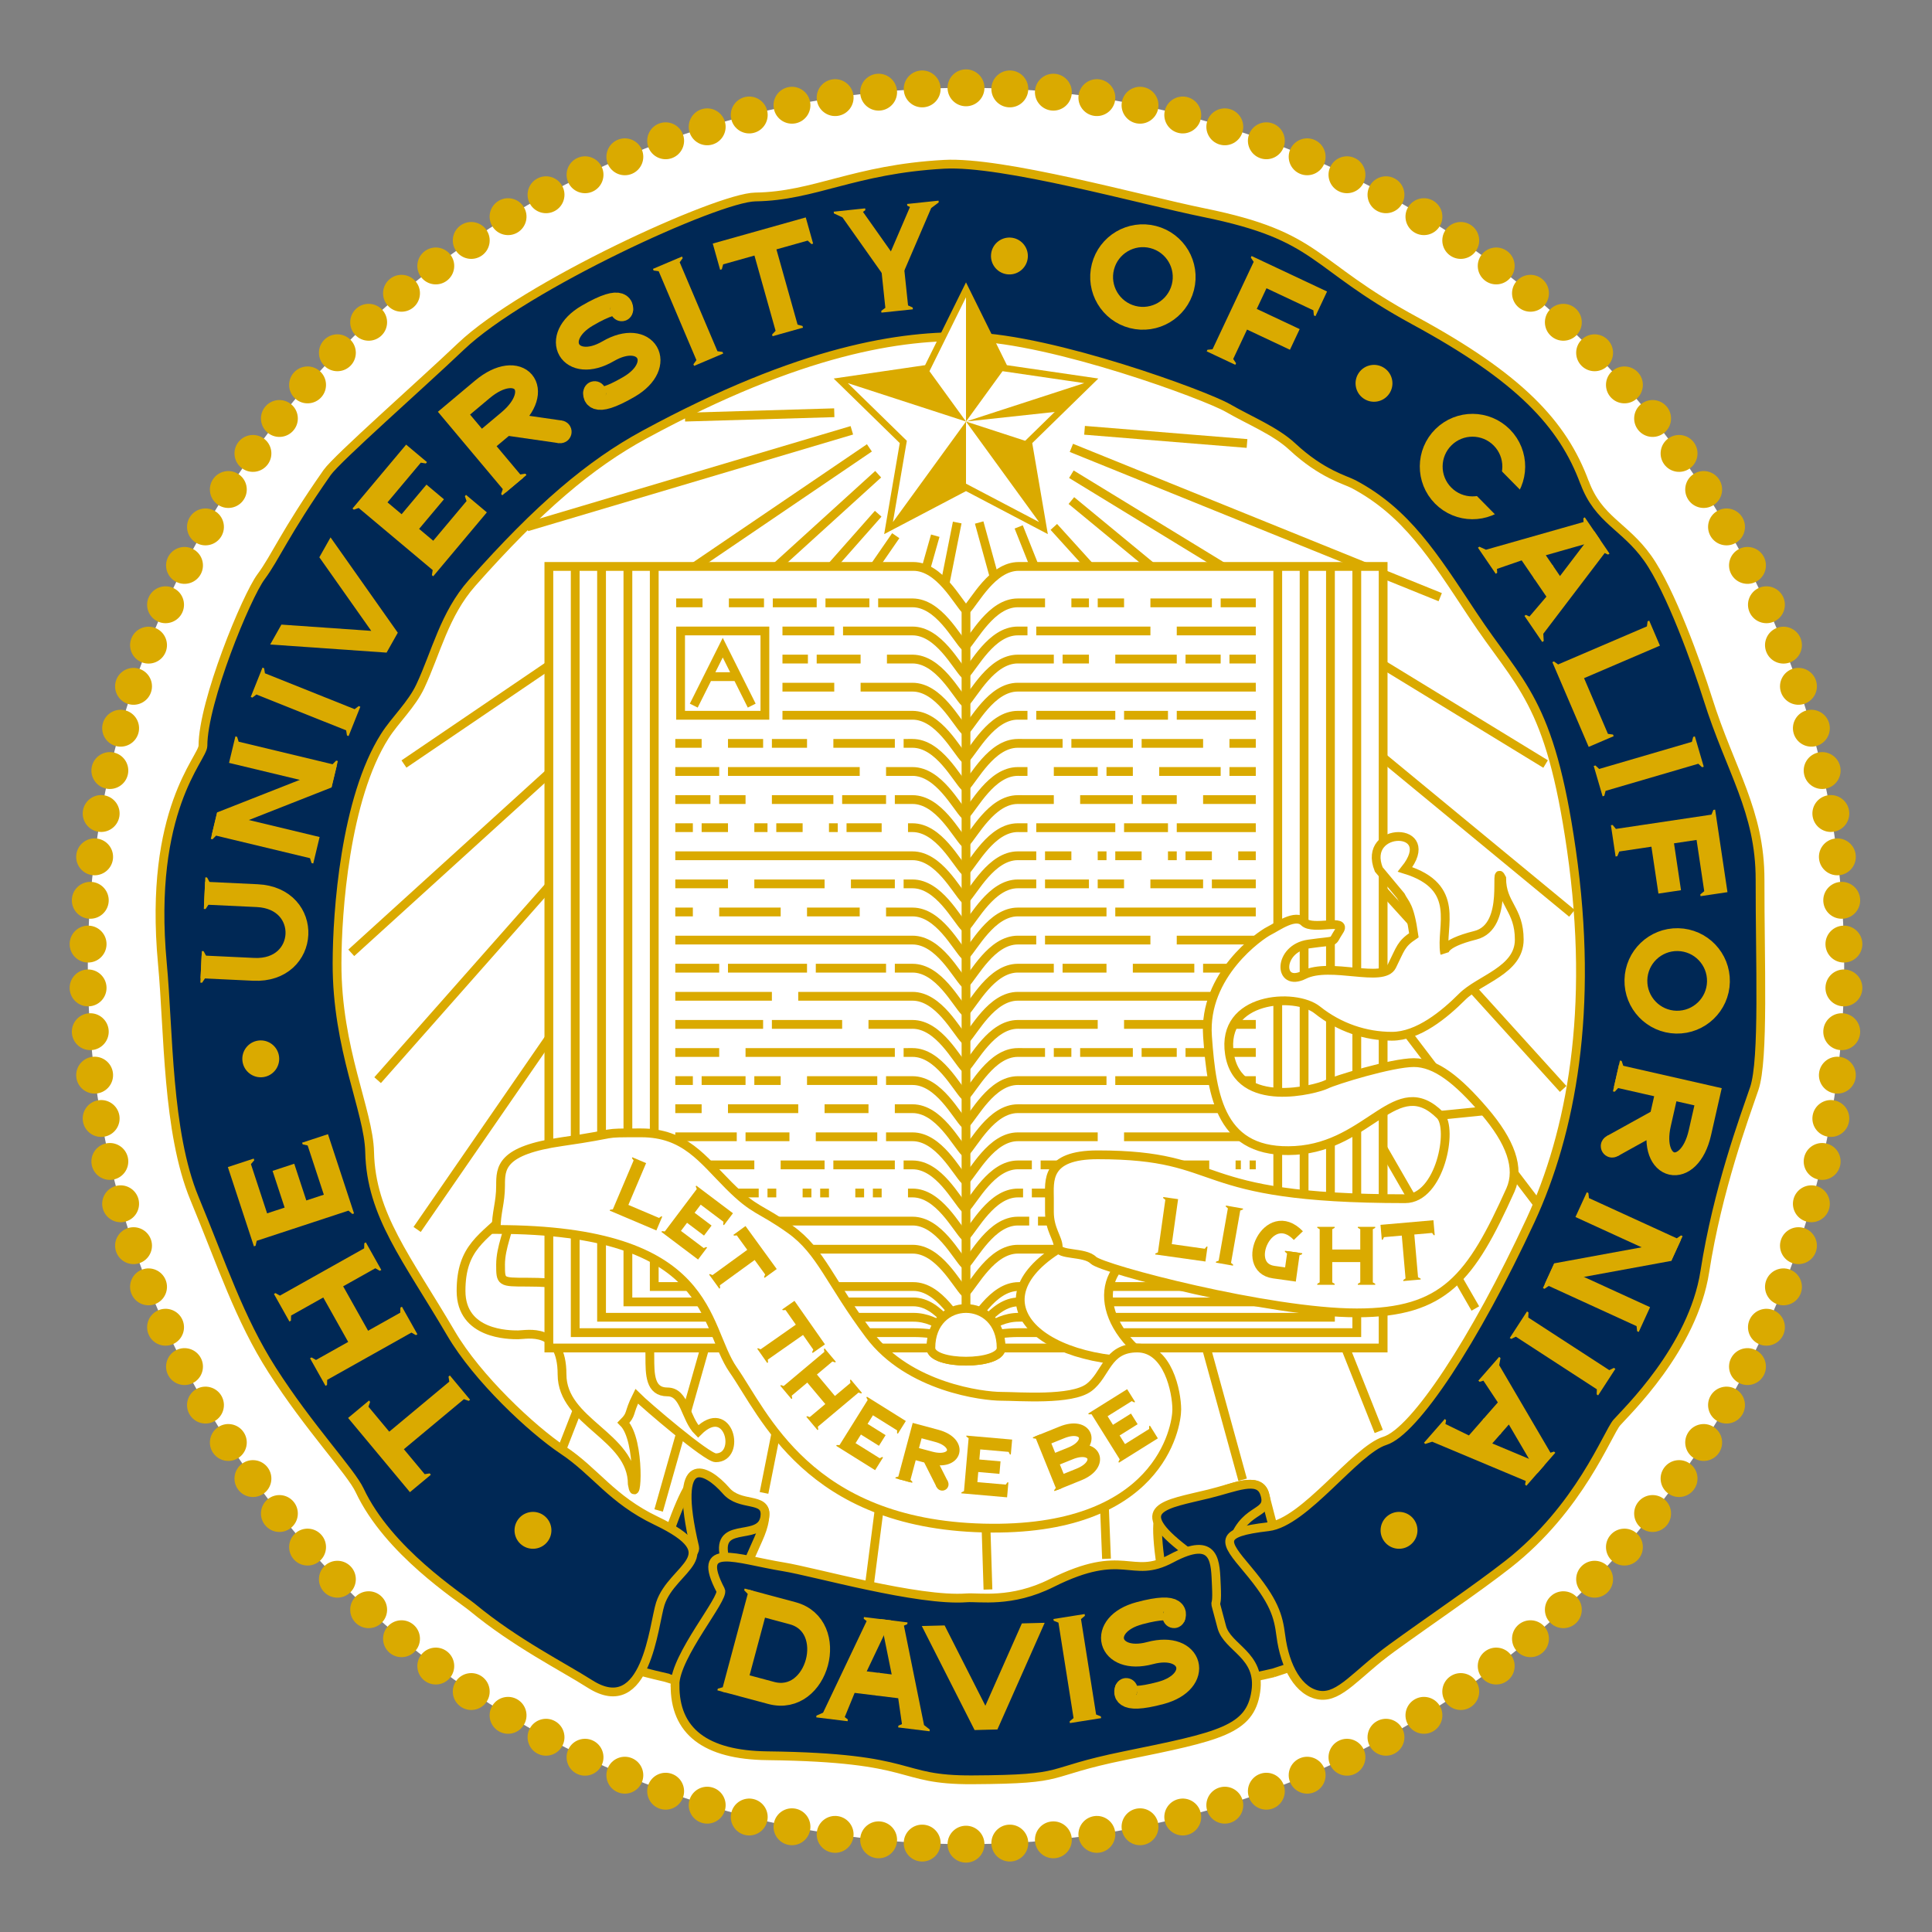 <?xml version="1.0" ?>
<svg xmlns="http://www.w3.org/2000/svg" baseProfile="tiny" viewBox="-110 -110 220 220">
	<rect x="-110" y="-110" width="220" height="220" fill="#808080" stroke="none"/>
	<circle r="100" fill="white"/>
	<circle r="2.1" cy="100" fill="#DAAA00" transform="rotate(0.00)"/>
	<circle r="2.1" cy="100" fill="#DAAA00" transform="rotate(2.86)"/>
	<circle r="2.1" cy="100" fill="#DAAA00" transform="rotate(5.71)"/>
	<circle r="2.1" cy="100" fill="#DAAA00" transform="rotate(8.57)"/>
	<circle r="2.1" cy="100" fill="#DAAA00" transform="rotate(11.43)"/>
	<circle r="2.1" cy="100" fill="#DAAA00" transform="rotate(14.29)"/>
	<circle r="2.1" cy="100" fill="#DAAA00" transform="rotate(17.14)"/>
	<circle r="2.1" cy="100" fill="#DAAA00" transform="rotate(20.00)"/>
	<circle r="2.1" cy="100" fill="#DAAA00" transform="rotate(22.86)"/>
	<circle r="2.1" cy="100" fill="#DAAA00" transform="rotate(25.71)"/>
	<circle r="2.1" cy="100" fill="#DAAA00" transform="rotate(28.57)"/>
	<circle r="2.1" cy="100" fill="#DAAA00" transform="rotate(31.43)"/>
	<circle r="2.1" cy="100" fill="#DAAA00" transform="rotate(34.29)"/>
	<circle r="2.1" cy="100" fill="#DAAA00" transform="rotate(37.14)"/>
	<circle r="2.1" cy="100" fill="#DAAA00" transform="rotate(40.00)"/>
	<circle r="2.1" cy="100" fill="#DAAA00" transform="rotate(42.86)"/>
	<circle r="2.1" cy="100" fill="#DAAA00" transform="rotate(45.71)"/>
	<circle r="2.1" cy="100" fill="#DAAA00" transform="rotate(48.57)"/>
	<circle r="2.1" cy="100" fill="#DAAA00" transform="rotate(51.43)"/>
	<circle r="2.1" cy="100" fill="#DAAA00" transform="rotate(54.29)"/>
	<circle r="2.1" cy="100" fill="#DAAA00" transform="rotate(57.14)"/>
	<circle r="2.1" cy="100" fill="#DAAA00" transform="rotate(60.00)"/>
	<circle r="2.1" cy="100" fill="#DAAA00" transform="rotate(62.86)"/>
	<circle r="2.1" cy="100" fill="#DAAA00" transform="rotate(65.71)"/>
	<circle r="2.1" cy="100" fill="#DAAA00" transform="rotate(68.57)"/>
	<circle r="2.1" cy="100" fill="#DAAA00" transform="rotate(71.43)"/>
	<circle r="2.1" cy="100" fill="#DAAA00" transform="rotate(74.29)"/>
	<circle r="2.1" cy="100" fill="#DAAA00" transform="rotate(77.14)"/>
	<circle r="2.1" cy="100" fill="#DAAA00" transform="rotate(80.00)"/>
	<circle r="2.1" cy="100" fill="#DAAA00" transform="rotate(82.86)"/>
	<circle r="2.1" cy="100" fill="#DAAA00" transform="rotate(85.71)"/>
	<circle r="2.1" cy="100" fill="#DAAA00" transform="rotate(88.57)"/>
	<circle r="2.1" cy="100" fill="#DAAA00" transform="rotate(91.43)"/>
	<circle r="2.1" cy="100" fill="#DAAA00" transform="rotate(94.29)"/>
	<circle r="2.1" cy="100" fill="#DAAA00" transform="rotate(97.14)"/>
	<circle r="2.1" cy="100" fill="#DAAA00" transform="rotate(100.00)"/>
	<circle r="2.1" cy="100" fill="#DAAA00" transform="rotate(102.86)"/>
	<circle r="2.1" cy="100" fill="#DAAA00" transform="rotate(105.71)"/>
	<circle r="2.1" cy="100" fill="#DAAA00" transform="rotate(108.57)"/>
	<circle r="2.1" cy="100" fill="#DAAA00" transform="rotate(111.43)"/>
	<circle r="2.1" cy="100" fill="#DAAA00" transform="rotate(114.29)"/>
	<circle r="2.1" cy="100" fill="#DAAA00" transform="rotate(117.14)"/>
	<circle r="2.1" cy="100" fill="#DAAA00" transform="rotate(120.00)"/>
	<circle r="2.1" cy="100" fill="#DAAA00" transform="rotate(122.86)"/>
	<circle r="2.1" cy="100" fill="#DAAA00" transform="rotate(125.71)"/>
	<circle r="2.1" cy="100" fill="#DAAA00" transform="rotate(128.57)"/>
	<circle r="2.1" cy="100" fill="#DAAA00" transform="rotate(131.43)"/>
	<circle r="2.1" cy="100" fill="#DAAA00" transform="rotate(134.29)"/>
	<circle r="2.1" cy="100" fill="#DAAA00" transform="rotate(137.14)"/>
	<circle r="2.1" cy="100" fill="#DAAA00" transform="rotate(140.00)"/>
	<circle r="2.1" cy="100" fill="#DAAA00" transform="rotate(142.86)"/>
	<circle r="2.1" cy="100" fill="#DAAA00" transform="rotate(145.71)"/>
	<circle r="2.1" cy="100" fill="#DAAA00" transform="rotate(148.57)"/>
	<circle r="2.1" cy="100" fill="#DAAA00" transform="rotate(151.43)"/>
	<circle r="2.1" cy="100" fill="#DAAA00" transform="rotate(154.29)"/>
	<circle r="2.1" cy="100" fill="#DAAA00" transform="rotate(157.14)"/>
	<circle r="2.1" cy="100" fill="#DAAA00" transform="rotate(160.00)"/>
	<circle r="2.1" cy="100" fill="#DAAA00" transform="rotate(162.86)"/>
	<circle r="2.1" cy="100" fill="#DAAA00" transform="rotate(165.71)"/>
	<circle r="2.1" cy="100" fill="#DAAA00" transform="rotate(168.57)"/>
	<circle r="2.1" cy="100" fill="#DAAA00" transform="rotate(171.43)"/>
	<circle r="2.1" cy="100" fill="#DAAA00" transform="rotate(174.29)"/>
	<circle r="2.1" cy="100" fill="#DAAA00" transform="rotate(177.14)"/>
	<circle r="2.1" cy="100" fill="#DAAA00" transform="rotate(180.00)"/>
	<circle r="2.1" cy="100" fill="#DAAA00" transform="rotate(182.86)"/>
	<circle r="2.1" cy="100" fill="#DAAA00" transform="rotate(185.71)"/>
	<circle r="2.1" cy="100" fill="#DAAA00" transform="rotate(188.57)"/>
	<circle r="2.1" cy="100" fill="#DAAA00" transform="rotate(191.43)"/>
	<circle r="2.1" cy="100" fill="#DAAA00" transform="rotate(194.29)"/>
	<circle r="2.1" cy="100" fill="#DAAA00" transform="rotate(197.14)"/>
	<circle r="2.1" cy="100" fill="#DAAA00" transform="rotate(200.00)"/>
	<circle r="2.1" cy="100" fill="#DAAA00" transform="rotate(202.86)"/>
	<circle r="2.1" cy="100" fill="#DAAA00" transform="rotate(205.71)"/>
	<circle r="2.1" cy="100" fill="#DAAA00" transform="rotate(208.57)"/>
	<circle r="2.1" cy="100" fill="#DAAA00" transform="rotate(211.43)"/>
	<circle r="2.1" cy="100" fill="#DAAA00" transform="rotate(214.29)"/>
	<circle r="2.1" cy="100" fill="#DAAA00" transform="rotate(217.14)"/>
	<circle r="2.1" cy="100" fill="#DAAA00" transform="rotate(220.00)"/>
	<circle r="2.1" cy="100" fill="#DAAA00" transform="rotate(222.86)"/>
	<circle r="2.1" cy="100" fill="#DAAA00" transform="rotate(225.71)"/>
	<circle r="2.1" cy="100" fill="#DAAA00" transform="rotate(228.57)"/>
	<circle r="2.1" cy="100" fill="#DAAA00" transform="rotate(231.43)"/>
	<circle r="2.1" cy="100" fill="#DAAA00" transform="rotate(234.29)"/>
	<circle r="2.1" cy="100" fill="#DAAA00" transform="rotate(237.14)"/>
	<circle r="2.1" cy="100" fill="#DAAA00" transform="rotate(240.00)"/>
	<circle r="2.1" cy="100" fill="#DAAA00" transform="rotate(242.86)"/>
	<circle r="2.1" cy="100" fill="#DAAA00" transform="rotate(245.71)"/>
	<circle r="2.1" cy="100" fill="#DAAA00" transform="rotate(248.57)"/>
	<circle r="2.1" cy="100" fill="#DAAA00" transform="rotate(251.43)"/>
	<circle r="2.1" cy="100" fill="#DAAA00" transform="rotate(254.29)"/>
	<circle r="2.1" cy="100" fill="#DAAA00" transform="rotate(257.14)"/>
	<circle r="2.1" cy="100" fill="#DAAA00" transform="rotate(260.00)"/>
	<circle r="2.1" cy="100" fill="#DAAA00" transform="rotate(262.86)"/>
	<circle r="2.1" cy="100" fill="#DAAA00" transform="rotate(265.71)"/>
	<circle r="2.1" cy="100" fill="#DAAA00" transform="rotate(268.57)"/>
	<circle r="2.1" cy="100" fill="#DAAA00" transform="rotate(271.43)"/>
	<circle r="2.1" cy="100" fill="#DAAA00" transform="rotate(274.29)"/>
	<circle r="2.1" cy="100" fill="#DAAA00" transform="rotate(277.14)"/>
	<circle r="2.1" cy="100" fill="#DAAA00" transform="rotate(280.00)"/>
	<circle r="2.1" cy="100" fill="#DAAA00" transform="rotate(282.86)"/>
	<circle r="2.1" cy="100" fill="#DAAA00" transform="rotate(285.71)"/>
	<circle r="2.1" cy="100" fill="#DAAA00" transform="rotate(288.57)"/>
	<circle r="2.1" cy="100" fill="#DAAA00" transform="rotate(291.43)"/>
	<circle r="2.1" cy="100" fill="#DAAA00" transform="rotate(294.29)"/>
	<circle r="2.1" cy="100" fill="#DAAA00" transform="rotate(297.14)"/>
	<circle r="2.1" cy="100" fill="#DAAA00" transform="rotate(300.00)"/>
	<circle r="2.1" cy="100" fill="#DAAA00" transform="rotate(302.86)"/>
	<circle r="2.1" cy="100" fill="#DAAA00" transform="rotate(305.71)"/>
	<circle r="2.1" cy="100" fill="#DAAA00" transform="rotate(308.57)"/>
	<circle r="2.1" cy="100" fill="#DAAA00" transform="rotate(311.43)"/>
	<circle r="2.1" cy="100" fill="#DAAA00" transform="rotate(314.29)"/>
	<circle r="2.1" cy="100" fill="#DAAA00" transform="rotate(317.14)"/>
	<circle r="2.1" cy="100" fill="#DAAA00" transform="rotate(320.00)"/>
	<circle r="2.1" cy="100" fill="#DAAA00" transform="rotate(322.86)"/>
	<circle r="2.1" cy="100" fill="#DAAA00" transform="rotate(325.71)"/>
	<circle r="2.1" cy="100" fill="#DAAA00" transform="rotate(328.57)"/>
	<circle r="2.1" cy="100" fill="#DAAA00" transform="rotate(331.43)"/>
	<circle r="2.1" cy="100" fill="#DAAA00" transform="rotate(334.29)"/>
	<circle r="2.1" cy="100" fill="#DAAA00" transform="rotate(337.14)"/>
	<circle r="2.1" cy="100" fill="#DAAA00" transform="rotate(340.00)"/>
	<circle r="2.1" cy="100" fill="#DAAA00" transform="rotate(342.86)"/>
	<circle r="2.1" cy="100" fill="#DAAA00" transform="rotate(345.71)"/>
	<circle r="2.1" cy="100" fill="#DAAA00" transform="rotate(348.57)"/>
	<circle r="2.1" cy="100" fill="#DAAA00" transform="rotate(351.43)"/>
	<circle r="2.1" cy="100" fill="#DAAA00" transform="rotate(354.29)"/>
	<circle r="2.1" cy="100" fill="#DAAA00" transform="rotate(357.14)"/>
	<path d="M-15 -63 L-32 -62.5" stroke="#DAAA00" stroke-width="1"/>
	<path d="M-13 -61 L-50 -50" stroke="#DAAA00" stroke-width="1"/>
	<path d="M-11 -59 L-64 -23" stroke="#DAAA00" stroke-width="1"/>
	<path d="M-10 -56 L-70 -1.5" stroke="#DAAA00" stroke-width="1"/>
	<path d="M-10 -51.5 L-67 13" stroke="#DAAA00" stroke-width="1"/>
	<path d="M-8 -49 L-62.5 30" stroke="#DAAA00" stroke-width="1"/>
	<path d="M-7 -45 L-46 55" stroke="#DAAA00" stroke-width="1"/>
	<path d="M-3.5 -49 L-35 62" stroke="#DAAA00" stroke-width="1"/>
	<path d="M-1 -50.5 L-23 60" stroke="#DAAA00" stroke-width="1"/>
	<path d="M-9 55 L-11 70.5" stroke="#DAAA00" stroke-width="1"/>
	<path d="M13.5 -61 L32 -59.5" stroke="#DAAA00" stroke-width="1"/>
	<path d="M12 -59 L54 -42" stroke="#DAAA00" stroke-width="1"/>
	<path d="M12 -56 L66 -23" stroke="#DAAA00" stroke-width="1"/>
	<path d="M12 -53 L69 -6" stroke="#DAAA00" stroke-width="1"/>
	<path d="M10 -50 L68 14" stroke="#DAAA00" stroke-width="1"/>
	<path d="M14 -40 L65 27" stroke="#DAAA00" stroke-width="1"/>
	<path d="M24 -20 L58 39" stroke="#DAAA00" stroke-width="1"/>
	<path d="M6 -50 L47 53" stroke="#DAAA00" stroke-width="1"/>
	<path d="M1.5 -50.5 L31.5 58.5" stroke="#DAAA00" stroke-width="1"/>
	<path d="M15.5 55 L16 67.5" stroke="#DAAA00" stroke-width="1"/>
	<path d="M2 55 L2.5 71" stroke="#DAAA00" stroke-width="1"/>
	<path d="  M -52 28  c -3 3 -5.5 4 -5.5 9  s 5.5 5 6.5 5  s 5 -1 5 4.5  s 8 7 8 12.5  c 0.5 3 1 -5 -1 -7  c 1 -1 0.5 -1 1.5 -3  c 1 1 8 7 9 7  c 3 0 1.5 -6.5 -2 -3  C -32 51.5 -32 48.5 -34 48.5  c -2 0 -2 -2 -2 -4  s 0 -8.5 -14 -8.5  c -3 0 -3 0 -3 -2  s 1 -4 1 -5  z  " stroke="#DAAA00" stroke-width="1" fill="white"/>
	<path d="  M -47.5 -45.5  h 41.5  c 3 0 5 4 6 5  c 1 -1 3 -5 6 -5  h 41.5  v 89  h -43.5  c 0 2 -8 2 -8 0  h -43.5  z  " stroke="#DAAA00" stroke-width="1" fill="white"/>
	<path d="  M -35.5 -45.5  v 82  h 29.5  c 3 0 5 4 6 5  c 1 -1 3 -5 6 -5  h 29.5  v -82  " stroke="#DAAA00" stroke-width="1" fill="none"/>
	<path d="  M -38.5 -45.5  v 83.75  h 32.5  c 3 0 5 4 6 5  c 1 -1 3 -5 6 -5  h 32.5  v -83.75  " stroke="#DAAA00" stroke-width="1" fill="none"/>
	<path d="  M -41.5 -45.5  v 85.5  h 35.5  c 3 0 5 2.5 6 3.5  c 1 -1 3 -3.5 6 -3.5  h 35.5  v -85.5  " stroke="#DAAA00" stroke-width="1" fill="none"/>
	<path d="  M -44.5 -45.5  v 87.25  h 38.5  c 3 0 5 0.75 6 1.75  c 1 -1 3 -1.75 6 -1.75  h 38.5  v -87.25  " stroke="#DAAA00" stroke-width="1" fill="none"/>
	<path d="  M 0 -40.5  v 82  " stroke="#DAAA00" stroke-width="1"/>
	<path d="  M -4 43.5  c 0 -6 8 -6 8 0  c 0 2 -8 2 -8 0  z  " stroke="#DAAA00" stroke-width="1" fill="white"/>
	<path d="  M6 -41.35 h3 m3 0 h2 m1 0 h3 m3 0 h7 m1 0 h4 m-27 3.2 h1 m1  0 h13 m3 0 h9 m-27 3.2 h4 m1 0 h3 m3 0 h7 m1 0 h4 m1 0 h3  m-27 3.2 h27 m-27 3.2 h1 m1 0 h9 m1 0 h5 m1 0 h9 m-27 3.2  h5 m1 0 h7 m1 0 h7 m3 0 h3 m-27 3.2 h1 m3 0 h5 m1 0 h3 m3 0  h7 m1 0 h3 m-27 3.2 h4 m3 0 h6 m1 0 h4 m3 0 h6 m-27 3.2 h1  m1 0 h9 m1 0 h5 m1 0 h9 m-27 3.2 h2 m1 0 h3 m3 0 h1 m1 0 h3  m3 0 h1 m1 0 h3 m3 0 h2 m-27 3.2 h2 m1 0 h5 m1 0 h3 m3 0 h6  m1 0 h5 m-27 3.2 h10 m1 0 h16 m-27 3.2 h2 m1 0 h12 m3 0 h9  m-27 3.2 h4 m1 0 h5 m3 0 h7 m1 0 h6 m-27 3.2 h27 m-27 3.2  h9 m3 0 h15 m-27 3.2 h3 m1 0 h2 m1 0 h6 m1 0 h4 m1 0 h8  m-27 3.2 h10 m1 0 h16 m-27 3.2 h27 m-27 3.2 h9 m3 0 h15  m-27 3.2 h1.5 m1 0 h19.2 m3 0 h0.6 m1 0 h0.7 m-27 3.2 h0.5  m1 0 h25.5 m-27 3.2 h1.2 m1 0 h24.8 m-27 3.2 h27 m-27 3.2  m -39 -76.8 h3 m3 0 h4 m1 0 h5 m1 0 h5 m1 0 h4 m-27 3.2 h18  m1 0 h8 m-27 3.2 h15 m1 0 h5 m3 0 h3 m-27 3.2 h18 m3 0 h6  m-27 3.2 h27 m-27.1 3.2 h3 m3 0 h4 m1 0 h4 m3 0 h7 m1 0 h1  m-27 3.2 h5 m1 0 h15 m3 0 h3 m-27 3.2 h4 m1 0 h3 m3 0 h7 m1  0 h5 m1 0 h2 m-27 3.2 h2 m1 0 h3 m3 0 h1.5 m1 0 h3 m3 0 h1  m1 0 h4 m3 0 h0.5 m-27 3.2 h27 m-27 3.2 h6 m3 0 h8 m3 0 h5  m1 0 h1 m-27 3.2 h2 m3 0 h7 m3 0 h6 m3 0 h3 m-27 3.2 h27  m-27 3.2 h5 m1 0 h9 m1 0 h8 m1 0 h2 m-27 3.2 h11 m3 0 h13  m-27 3.2 h10 m1 0 h8 m3 0 h5 m-27 3.2 h5 m3 0 h17 m1 0 h1  m-27 3.2 h2 m1 0 h5 m1 0 h3 m3 0 h8 m1 0 h3 m-27 3.2 h3 m3  0 h8 m3 0 h5 m3 0 h2 m-27 3.2 h7 m1 0 h5 m3 0 h7 m1 0 h3  m-27 3.2 h9 m3 0 h5 m1 0 h7 m1 0 h1 m-27 3.2 h9.5 m1 0 h1  m3 0 h1 m1 0 h1 m3 0 h1 m1 0 h1 m3 0 h0.5 m-27 3.2 h27 m-27  3.2 h27 m-27 3.2 m 26.5 -76.8 h0.5 c3 0 5 4 6 5 1 -1 3 -5 6  -5 h0.5 m-13 3.2 h0.5 c3 0 5 4 6 5 1 -1 3 -5 6 -5 h0.5 m-13  3.2 h0.5 c3 0 5 4 6 5 1 -1 3 -5 6 -5 h0.5 m-13 3.2 h0.5 c3  0 5 4 6 5 1 -1 3 -5 6 -5 h0.5 m-13 3.2 h0.5 c3 0 5 4 6 5 1  -1 3 -5 6 -5 h0.5 m-13 3.2 h0.5 c3 0 5 4 6 5 1 -1 3 -5 6 -5  h0.5 m-13 3.2 h0.5 c3 0 5 4 6 5 1 -1 3 -5 6 -5 h0.5 m-13  3.2 h0.5 c3 0 5 4 6 5 1 -1 3 -5 6 -5 h0.5 m-13 3.2 h0.5 c3  0 5 4 6 5 1 -1 3 -5 6 -5 h0.5 m-13 3.2 h0.5 c3 0 5 4 6 5 1  -1 3 -5 6 -5 h0.5 m-13 3.2 h0.5 c3 0 5 4 6 5 1 -1 3 -5 6 -5  h0.5 m-13 3.2 h0.5 c3 0 5 4 6 5 1 -1 3 -5 6 -5 h0.5 m-13  3.2 h0.5 c3 0 5 4 6 5 1 -1 3 -5 6 -5 h0.5 m-13 3.2 h0.5 c3  0 5 4 6 5 1 -1 3 -5 6 -5 h0.5 m-13 3.2 h0.5 c3 0 5 4 6 5 1  -1 3 -5 6 -5 h0.5 m-13 3.2 h0.5 c3 0 5 4 6 5 1 -1 3 -5 6 -5  h0.5 m-13 3.2 h0.5 c3 0 5 4 6 5 1 -1 3 -5 6 -5 h0.5 m-13  3.2 h0.5 c3 0 5 4 6 5 1 -1 3 -5 6 -5 h0.5 m-13 3.2 h0.5 c3  0 5 4 6 5 1 -1 3 -5 6 -5 h0.5 m-13 3.2 h0.5 c3 0 5 4 6 5 1  -1 3 -5 6 -5 h0.5 m-13 3.2 h0.5 c3 0 5 4 6 5 1 -1 3 -5 6 -5  h0.5 m-13 3.2 h0.5 c3 0 5 4 6 5 1 -1 3 -5 6 -5 h0.5 m-13  3.2 h0.5 c3 0 5 4 6 5 1 -1 3 -5 6 -5 h0.5 m-13 3.2 h0.5 c3  0 5 4 6 5 1 -1 3 -5 6 -5 h0.5 m-13 3.2  " stroke="#DAAA00" stroke-width="1" fill="none"/>
	<g>
		<path d="  M -32.5 -38.15  v 9.6  h 9.6  v -9.6  z  " stroke="white" stroke-width="4" fill="white"/>
		<path d="  M -32.5 -38.15  v 9.6  h 9.6  v -9.6  z  m 1.5 8.5  l 3.3 -6.6  l 3.3 6.6  m -4.95 -3.3  h 3.3  " stroke="#DAAA00" stroke-width="1" fill="none"/>
	</g>
	<path d="  M 21 45  c -7 -5 -6 -12 1 -13  l -7 -2  c -15 6 -9 14.5 4 15  z  " stroke="#DAAA00" stroke-width="1" fill="white"/>
	<path d="  M -37 19  c 5 0 7 3 10 6  s 3.5 2.5 7 5  s 4.5 6 9 12  s 13 7 15 7  s 8 0.5 10 -1  s 2 -4.5 5.5 -4.5  s 4.5 5 4.5 7  s -2 14 -22 13.5  s -25 -13 -28.5 -18  s -2 -16 -27 -16  c 0 -2 0.5 -3 0.5 -5  s 0 -4 7 -5  S -42 19 -37 19  z  " stroke="#DAAA00" stroke-width="1" fill="white"/>
	<path d="  M 9.5 28  c 0 2 1 3 1 4  s 3 0.5 4 1.5  s 20 6 30 6  s 13 -4 17.5 -14  C 63.1 23 62 20 59 16.5  s -5.5 -5.5 -8 -5.5  s -9 2 -10 2.5  s -10 3 -11 -3.5  s 7.5 -7 10 -5  s 5.5 3 8.5 3  s 6 -2.5 8 -4.5  s 6.5 -3 6.5 -6.5  s -2 -4 -2 -7  c -1 -2 1 5.5 -3 6.5  s -3.5 2 -3.5 2  c -0.5 -3 2 -7.5 -4.5 -9.5  c 4 -5 -5 -5 -3 0  l 2.5 3  c 0.5 1 1 1 1.5 4.5  c -1.5 1 -1.5 1.5 -2.5 3.5  s -7 -0.5 -10 1  s -3 -3 0.5 -3.5  s 2.5 0 3.5 -1.5  s -3 0 -4 -1  s -3 0.5 -4 1  s -7.5 5 -7 12  s 1.5 13.5 10 13  S 49 12 54 17  c 1.5 1.5 0 9.5 -4 9.5  c -25 0 -20 -5 -35 -5  c -6 0 -5.5 3 -5.5 5  z  " stroke="#DAAA00" stroke-width="1" fill="white"/>
	<path d="  M 59 16.5  L 54 17  " stroke="#DAAA00" stroke-width="1"/>
	<path d="  M -35.14 68.46 c 4.31 -13.21 4.89 -11.29 7.83 -7.65 1.52  1.89 4.51 -0.38 4.42 1.67 -0.14 3.20 -2.86 4.64 -3.64 13.55  -4.87 2.56 -8.01 0.52 -8.62 -7.57 z  " stroke="#DAAA00" stroke-width="1" fill="#002855"/>
	<path d="  M 33.82 77.47 c -22.43 5.28 -10.21 -0.22 -10.89 -4.35  -2.43 -14.83 -0.88 -10.35 4.48 -12.64 2.80 -1.19 5.88  -2.37 6.56 -0.48 5.58 21.88 5.97 16.15 -0.16 17.47 z  " stroke="#DAAA00" stroke-width="1" fill="#002855"/>
	<path d="  M -34.24 81.01 c -25.29 -5.73 4.13 -11.49 3.34 -14.84 -2.60  -11.03 1.35 -8.99 3.59 -6.41 1.59 1.84 4.51 0.68 4.42 2.73  -0.14 3.20 -5.24 0.63 -4.70 4.35 1.08 12.63 6.27 18.25  -6.65 14.17 z  " stroke="#DAAA00" stroke-width="1" fill="#002855"/>
	<path d="  M 35.06 80.48 c -22.43 5.28 -4.47 -9.65 -10.10 -13.96 -6.35  -4.86 -2.29 -5.19 2.70 -6.41 2.95 -0.72 5.63 -2.00 6.31  -0.11 0.92 2.55 -2.05 1.49 -3.48 5.32 -1.02 2.72 29.49 7.13  4.56 15.16 z  " stroke="#DAAA00" stroke-width="1" fill="#002855"/>
	<path d="  M -33.14 81.84 c 0.03 -3.32 5.67 -9.86 5.20 -10.75 -2.94  -5.62 1.75 -3.55 7.17 -2.67 3.46 0.56 15.30 3.95 20.84 3.53  1.40 -0.11 5.09 0.62 9.69 -1.69 8.33 -4.16 8.98 -0.32 13.60  -2.78 5.21 -2.78 5.02 0.51 5.15 3.10 0.17 3.66 -0.56 0.16  0.61 4.67 0.63 2.42 4.50 3.19 3.88 7.37 -0.64 4.39 -4.15  5.10 -14.89 7.29 -9.62 1.96 -6.09 2.70 -17.38 2.76 -8.81  0.05 -6.00 -2.53 -23.36 -2.74 -7.05 -0.08 -10.56 -2.80  -10.50 -8.08 z  " stroke="#DAAA00" stroke-width="1" fill="#002855"/>
	<path d="  M 70.44 -55.07 c 1.57 4.27 4.57 4.97 7.17 8.62 2.61 3.65  5.64 12.14 6.85 15.99 2.58 8.22 5.97 12.80 5.96 20.64 -0.02  9.25 0.47 20.47 -0.66 23.78 -1.13 3.31 -4.17 11.47 -5.63  20.85 -1.36 8.73 -8.95 15.95 -10.02 17.18 -1.07 1.23 -4.20  9.73 -12.41 16.15 -3.62 2.83 -8.80 6.32 -13.23 9.54 -3.99  2.90 -5.88 5.68 -8.22 5.35 -2.34 -0.33 -3.94 -3.18 -4.40  -6.78 -0.29 -2.25 -0.73 -3.91 -3.82 -7.58 -2.67 -3.17 -3.39  -4.15 2.39 -4.82 4.14 -0.48 9.90 -8.72 13.28 -9.78 3.38  -1.06 10.22 -11.40 16.58 -25.10 4.62 -9.98 7.28 -23.95 4.66  -42.19 -2.47 -17.20 -5.83 -18.57 -11.29 -26.84 -4.41 -6.68  -7.52 -11.62 -13.50 -14.80 -0.94 -0.50 -3.62 -1.14 -6.98  -4.27 -1.94 -1.81 -4.82 -2.95 -7.35 -4.41 -2.53 -1.46  -19.85 -7.84 -29.32 -8.11 -7.81 -0.22 -19.21 1.43 -37.15  11.16 -6.11 3.32 -11.99 8.28 -19.60 16.88 -3.14 3.55 -4.09  7.93 -5.88 11.74 -0.99 2.12 -2.86 3.82 -4.05 5.69 -4.52  7.12 -5.43 20.02 -5.44 25.85 -0.03 9.80 3.61 16.83 3.71  21.52 0.16 7.17 4.23 12.06 9.27 20.65 2.99 5.10 9.20 10.91  12.73 13.27 3.73 2.48 5.55 5.63 10.61 8.05 8.41 4.02 1.87  5.24 0.49 9.46 -0.76 2.33 -1.57 13.24 -8.02 9.13 -3.14  -2.00 -8.42 -4.63 -13.35 -8.69 -1.49 -1.23 -9.60 -6.39  -12.87 -13.36 -0.99 -2.11 -5.77 -7.14 -9.95 -13.68 -3.75  -5.86 -5.74 -12.05 -8.85 -19.54 -3.15 -7.60 -2.93 -18.99  -3.66 -26.78 -1.63 -17.56 4.62 -23.34 4.62 -24.78 0.00  -5.00 4.95 -17.01 6.62 -19.25 1.67 -2.25 2.62 -4.85 7.52  -11.86 1.12 -1.60 10.72 -10.05 15.24 -14.36 7.21 -6.87  29.22 -16.96 33.52 -17.02 6.79 -0.10 11.18 -3.15 21.49  -3.72 6.68 -0.37 22.30 4.02 29.61 5.51 13.30 2.71 12.02  5.79 23.95 12.28 11.94 6.48 16.91 11.76 19.38 18.46 z  " stroke="#DAAA00" stroke-width="1" fill="#002855"/>
	<g transform="translate(0, -62) scale(15)">
		<!-- outside lines of the star: //-->
		<polygon stroke="#DAAA00" stroke-width="0.05" fill="white" points="  0 , -1  0.294 , -0.405  0.951 , -0.309  0.476 , 0.155  0.588 , 0.809  0 , 0.5  -0.588 , 0.809  -0.476 , 0.155  -0.951 , -0.309  -0.294 , -0.405  "/>
		<!-- shadow on top ray of star: //-->
		<polygon fill="#DAAA00" points="  0, 0  0 , -1  0.294 , -0.405  "/>
		<!-- shadow on upper right ray of star: //-->
		<polygon fill="#DAAA00" points="  0, 0  0.951 , -0.309  0.713 , -0.077  "/>
		<!-- shadow on lower right ray of star: //-->
		<polygon fill="#DAAA00" points="  0, 0  0.476 , 0.155  0.588 , 0.809  "/>
		<!-- shadow on lower left ray of star: //-->
		<polygon fill="#DAAA00" points="  0, 0  0 , 0.5  -0.588 , 0.809  "/>
		<!-- shadow on upper left ray of star: //-->
		<polygon fill="#DAAA00" points="  0, 0  -0.951 , -0.309  -0.294 , -0.405  "/>
	</g>
	<circle r="2.1" cy="81" fill="#DAAA00" transform="rotate(37.5)"/>
	<circle r="2.1" cy="81" fill="#DAAA00" transform="rotate(-37.5)"/>
	<circle r="2.1" cy="81" fill="#DAAA00" transform="rotate(82.5)"/>
	<circle r="2.1" cy="81" fill="#DAAA00" transform="rotate(-145)"/>
	<circle r="2.1" cy="81" fill="#DAAA00" transform="rotate(-176.5)"/>
	<g transform="rotate(-129.8) translate(0, -81)">
		<polygon fill="#DAAA00" points="  -1.3 5.5  -1.8 5.8  -1.8 6  1.8 6  1.8 5.8  1.3 5.5  1.3 -3.4  5 -3.4  5.3 -2.9  5.5 -2.9  5.5 -6  -5.5 -6  -5.5 -2.9  -5.3 -2.9  -5 -3.4  -1.3 -3.4  "/>
	</g>
	<g transform="rotate(-119.3) translate(0, -81)">
		<polygon fill="#DAAA00" points="  -5.5 5.5  -6 5.8  -6 6  -2.4 6  -2.4 5.8  -2.9 5.5  -2.9 -5.5  -2.4 -5.8  -2.4 -6  -6 -6  -6 -5.8  -5.5 -5.5  "/>
		<polygon fill="#DAAA00" points="  5.5 5.5  6 5.8  6 6  2.4 6  2.4 5.8  2.9 5.5  2.9 -5.5  2.4 -5.8  2.4 -6  6 -6  6 -5.8  5.5 -5.5  "/>
		<polygon fill="#DAAA00" points="  -5 -1.3  -5 1.3  5 1.3  5 -1.3  "/>
	</g>
	<g transform="rotate(-108.2) translate(0, -81)">
		<polygon fill="#DAAA00" points="  -4.5 5.5  -5 5.8  -5 6  4.5 6  4.5 2.9  4.3 2.9  4 3.4  -1.9 3.4  -1.9 1.3  2.5 1.3  2.5 -1.3  -1.9 -1.3  -1.9 -3.4  4 -3.4  4.3 -2.9  4.5 -2.9  4.5 -6  -5 -6  -5 -5.8  -4.5 -5.5  "/>
	</g>
	<g transform="rotate(-87.3) translate(0, -81)">
		<path d="  M-4.2 -6  V0  C-4.2 6.3 4.2 6.3 4.2 0  V-6  " stroke="#DAAA00" stroke-width="2.6" fill="none"/>
		<polygon fill="#DAAA00" points="  -5.5 -5.5  -6 -5.8  -6 -6  -2.4 -6  -2.4 -5.8  -2.9 -5.5  "/>
		<polygon fill="#DAAA00" points="  5.5 -5.5  6 -5.8  6 -6  2.4 -6  2.4 -5.8  2.9 -5.5  "/>
	</g>
	<g transform="rotate(-76.5) translate(0, -81)">
		<polygon fill="#DAAA00" points="  -5.5 5.5  -6 5.8  -6 6  -2.9 6  -2.9 -6  -6 -6  -6 -5.8  -5.5 -5.5  "/>
		<polygon fill="#DAAA00" points="  5.5 5.5  6 5.8  6 6  2.9 6  2.9 -6  6 -6  6 -5.8  5.5 -5.5  "/>
		<polygon fill="#DAAA00" points="  -5.5 -6  2.9 6  5.5 6  -2.9 -6  "/>
	</g>
	<g transform="rotate(-68.2) translate(0, -81)">
		<polygon fill="#DAAA00" points="  -1.3 5.5  -1.8 5.8  -1.8 6  1.8 6  1.8 5.8  1.3 5.5  1.3 -5.5  1.8 -5.8  1.8 -6  -1.8 -6  -1.8 -5.8  -1.3 -5.5  "/>
	</g>
	<g transform="rotate(-60.6) translate(0, -81)">
		<polygon fill="#DAAA00" points="  -7 -6  -1.3 6  1.3 6  7 -6  4.4 -6  -1.3 6  1.3 6  -4.4 -6  "/>
	</g>
	<g transform="rotate(-50) translate(0, -81)">
		<polygon fill="#DAAA00" points="  -4.5 5.5  -5 5.8  -5 6  4.5 6  4.5 2.9  4.3 2.9  4 3.4  -1.9 3.4  -1.9 1.3  2.5 1.3  2.5 -1.3  -1.9 -1.3  -1.9 -3.4  4 -3.4  4.3 -2.9  4.5 -2.9  4.5 -6  -5 -6  -5 -5.8  -4.5 -5.5  "/>
	</g>
	<g transform="rotate(-40) translate(0, -81)">
		<path d="  M-4.2 6  V-4.7  H0  C5.5 -4.7 5.5 0 0 0  H-4.2  M-0.5 0  L 3.7 4.7  " stroke="#DAAA00" stroke-width="2.6" fill="none"/>
		<circle cx="3.7" cy="4.7" r="1.3" fill="#DAAA00"/>
		<polygon fill="#DAAA00" points="  -5.5 5.5  -6 5.8  -6 6  -2.4 6  -2.4 5.8  -2.9 5.5  "/>
	</g>
	<g transform="rotate(-30.2) translate(0, -81)">
		<path d="  M-3.7 3.3  C-3.7 3.3 -5 4.7 0 4.7  C5 4.7 5 0 0 0  C-5 0 -5 -4.7 0 -4.7  C5 -4.7 3.7 -3.3 3.7 -3.3  " stroke="#DAAA00" stroke-width="2.6" fill="none"/>
		<circle cx="-3.7" cy="3.3" r="1.3" fill="#DAAA00"/>
		<circle cx="3.7" cy="-3.3" r="1.3" fill="#DAAA00"/>
	</g>
	<g transform="rotate(-23) translate(0, -81)">
		<polygon fill="#DAAA00" points="  -1.3 5.5  -1.8 5.8  -1.8 6  1.8 6  1.8 5.8  1.3 5.5  1.3 -5.5  1.8 -5.8  1.8 -6  -1.8 -6  -1.8 -5.8  -1.3 -5.5  "/>
	</g>
	<g transform="rotate(-15.7) translate(0, -81)">
		<polygon fill="#DAAA00" points="  -1.3 5.5  -1.8 5.8  -1.8 6  1.8 6  1.8 5.8  1.3 5.5  1.3 -3.4  5 -3.4  5.3 -2.9  5.5 -2.9  5.5 -6  -5.5 -6  -5.5 -2.9  -5.3 -2.9  -5 -3.4  -1.3 -3.4  "/>
	</g>
	<g transform="rotate(-6) translate(0, -81)">
		<polygon fill="#DAAA00" points="  -6 -6  -6 -5.8  -5 -5.2  -5.5 -6  -1.3 1.5  1.3 1.5  -2.9 -6  -2.9 -5.5  -2.4 -5.8  -2.4 -6  "/>
		<polygon fill="#DAAA00" points="  6 -6  6 -5.8  5 -5.2  5.5 -6  1.3 1.5  -1.3 1.5  2.9 -6  2.9 -5.5  2.4 -5.8  2.4 -6  "/>
		<polygon fill="#DAAA00" points="  -1.3 1.4  -1.3 5.5  -1.8 5.8  -1.8 6  1.8 6  1.8 5.8  1.3 5.5  1.3 1.4  "/>
	</g>
	<g transform="rotate(14.4) translate(0, -81)">
		<circle r="4.7" stroke="#DAAA00" stroke-width="2.6" fill="none"/>
	</g>
	<g transform="rotate(25.2) translate(0, -81)">
		<polygon fill="#DAAA00" points="  -4.5 5.5  -5 5.8  -5 6  -1.4 6  -1.4 5.8  -1.9 5.5  -1.9 1.8  3.5 1.8  3.5 -0.8  -1.9 -0.8  -1.9 -3.4  4 -3.4  4.3 -2.9  4.5 -2.9  4.5 -6  -5 -6  -5 -5.8  -4.5 -5.5  "/>
	</g>
	<g transform="rotate(45.4) translate(0, -81)">
		<circle r="4.7" stroke="#DAAA00" stroke-width="2.6" fill="none"/>
		<rect y="-2" width="6.5" height="4" fill="#002855"/>
	</g>
	<g transform="rotate(55.7) translate(0, -81)">
		<polygon fill="#DAAA00" points="  -6 6  -5.5 5.2  -6.5 5.8  -6.5 6  -2.9 6  -2.9 5.8  -3.9 5.2  -3.4 6  -2.5 2.7  0.1 2.7  0.1 0.1  -1.433 0.1  0.6 -6  -2.5 -6  -2.5 -5.8  -1.5 -5.2  -2 -6  "/>
		<polygon fill="#DAAA00" points="  6 6  5.5 5.2  6.5 5.8  6.5 6  2.9 6  2.9 5.8  3.9 5.2  3.4 6  2.5 2.7  -0.1 2.7  -0.1 0.1  1.433 0.1  -0.6 -6  2.5 -6  2.5 -5.8  1.5 -5.2  2 -6  "/>
	</g>
	<g transform="rotate(66.8) translate(0, -81)">
		<polygon fill="#DAAA00" points="  -5 5.5  -5.5 5.8  -5.5 6  5 6  5 2.9  4.8 2.9  4.5 3.4  -2.4 3.4  -2.4 -6  -5.5 -6  -5.5 -5.8  -5 -5.5  "/>
	</g>
	<g transform="rotate(73.7) translate(0, -81)">
		<polygon fill="#DAAA00" points="  -1.3 5.5  -1.8 5.8  -1.8 6  1.8 6  1.8 5.8  1.3 5.5  1.3 -5.5  1.8 -5.8  1.8 -6  -1.8 -6  -1.8 -5.8  -1.3 -5.5  "/>
	</g>
	<g transform="rotate(81.5) translate(0, -81)">
		<polygon fill="#DAAA00" points="  -4.5 5.5  -5 5.8  -5 6  -1.4 6  -1.4 5.8  -1.9 5.5  -1.9 1.8  3.5 1.8  3.5 -0.8  -1.9 -0.8  -1.9 -3.4  4 -3.4  4.3 -2.9  4.5 -2.9  4.5 -6  -5 -6  -5 -5.8  -4.5 -5.5  "/>
	</g>
	<g transform="rotate(91.2) translate(0, -81)">
		<circle r="4.7" stroke="#DAAA00" stroke-width="2.6" fill="none"/>
	</g>
	<g transform="rotate(102.8) translate(0, -81)">
		<path d="  M-4.2 6  V-4.7  H0  C5.5 -4.7 5.5 0 0 0  H-4.2  M-0.5 0  L 3.7 4.7  " stroke="#DAAA00" stroke-width="2.6" fill="none"/>
		<circle cx="3.7" cy="4.7" r="1.3" fill="#DAAA00"/>
		<polygon fill="#DAAA00" points="  -5.5 5.5  -6 5.8  -6 6  -2.4 6  -2.4 5.8  -2.9 5.5  "/>
	</g>
	<g transform="rotate(114.6) translate(0, -81)">
		<polygon fill="#DAAA00" points="  -5.5 5.5  -6 5.8  -6 6  -2.9 6  -2.9 -6  -6 -6  -6 -5.8  -5.5 -5.5  "/>
		<polygon fill="#DAAA00" points="  5.5 5.5  6 5.8  6 6  2.9 6  2.9 -6  6 -6  6 -5.8  5.5 -5.5  "/>
		<polygon fill="#DAAA00" points="  -5.5 -6  2.9 6  5.5 6  -2.9 -6  "/>
	</g>
	<g transform="rotate(123) translate(0, -81)">
		<polygon fill="#DAAA00" points="  -1.3 5.5  -1.8 5.8  -1.8 6  1.8 6  1.8 5.8  1.3 5.5  1.3 -5.5  1.8 -5.8  1.8 -6  -1.8 -6  -1.8 -5.8  -1.3 -5.5  "/>
	</g>
	<g transform="rotate(131.2) translate(0, -81)">
		<polygon fill="#DAAA00" points="  -6 6  -5.5 5.2  -6.5 5.8  -6.5 6  -2.9 6  -2.9 5.8  -3.9 5.2  -3.4 6  -2.5 2.7  0.1 2.7  0.1 0.1  -1.433 0.1  0.6 -6  -2.5 -6  -2.5 -5.8  -1.5 -5.2  -2 -6  "/>
		<polygon fill="#DAAA00" points="  6 6  5.5 5.2  6.5 5.8  6.5 6  2.9 6  2.9 5.8  3.9 5.2  3.4 6  2.5 2.7  -0.1 2.7  -0.1 0.1  1.433 0.1  -0.6 -6  2.5 -6  2.5 -5.8  1.5 -5.2  2 -6  "/>
	</g>
	<g transform="rotate(15) translate(0, 81)">
		<path d="  M-4.2 -1  V-4.7  H0  C5.5 -4.7 5.5 4.7 0 4.7  H-4.2  V1  Z  " stroke="#DAAA00" stroke-width="2.6" fill="none"/>
		<polygon fill="#DAAA00" points="  -5.5 5.5  -6 5.8  -6 6  -5 6  "/>
		<polygon fill="#DAAA00" points="  -5.5 -5.5  -6 -5.8  -6 -6  -5 -6  "/>
	</g>
	<g transform="rotate(7) translate(0, 81)">
		<polygon fill="#DAAA00" points="  -6 6  -5.5 5.2  -6.5 5.8  -6.5 6  -2.9 6  -2.9 5.8  -3.9 5.2  -3.4 6  -2.5 2.7  0.1 2.7  0.1 0.1  -1.433 0.1  0.6 -6  -2.5 -6  -2.5 -5.8  -1.5 -5.2  -2 -6  "/>
		<polygon fill="#DAAA00" points="  6 6  5.5 5.2  6.5 5.8  6.5 6  2.9 6  2.9 5.8  3.9 5.2  3.4 6  2.5 2.7  -0.1 2.7  -0.1 0.1  1.433 0.1  -0.6 -6  2.5 -6  2.5 -5.8  1.5 -5.2  2 -6  "/>
	</g>
	<g transform="rotate(-1.5) translate(0, 81)">
		<polygon fill="#DAAA00" points="  -7 -6  -1.3 6  1.3 6  7 -6  4.4 -6  -1.3 6  1.3 6  -4.4 -6  "/>
	</g>
	<g transform="rotate(-9) translate(0, 81)">
		<polygon fill="#DAAA00" points="  -1.3 5.5  -1.8 5.8  -1.8 6  1.8 6  1.8 5.8  1.3 5.5  1.3 -5.5  1.8 -5.8  1.8 -6  -1.8 -6  -1.8 -5.8  -1.3 -5.5  "/>
	</g>
	<g transform="rotate(-15) translate(0, 81)">
		<path d="  M-3.7 3.3  C-3.7 3.3 -5 4.7 0 4.7  C5 4.7 5 0 0 0  C-5 0 -5 -4.7 0 -4.7  C5 -4.7 3.7 -3.3 3.7 -3.3  " stroke="#DAAA00" stroke-width="2.6" fill="none"/>
		<circle cx="-3.7" cy="3.3" r="1.3" fill="#DAAA00"/>
		<circle cx="3.7" cy="-3.3" r="1.3" fill="#DAAA00"/>
	</g>
	<g transform="translate(-36.5, 26) rotate(23) scale(0.55)">
		<polygon fill="#DAAA00" points="  -5 5.5  -5.5 5.8  -5.5 6  5 6  5 2.9  4.8 2.9  4.5 3.4  -2.4 3.4  -2.4 -6  -5.5 -6  -5.5 -5.8  -5 -5.5  "/>
	</g>
	<g transform="translate(-30.5, 29.3) rotate(37) scale(0.55)">
		<polygon fill="#DAAA00" points="  -4.5 5.5  -5 5.8  -5 6  4.5 6  4.5 2.9  4.3 2.9  4 3.4  -1.9 3.4  -1.9 1.3  2.5 1.3  2.5 -1.3  -1.9 -1.3  -1.9 -3.4  4 -3.4  4.3 -2.9  4.5 -2.9  4.5 -6  -5 -6  -5 -5.8  -4.5 -5.5  "/>
	</g>
	<g transform="translate(-26, 34) rotate(54) scale(0.55)">
		<polygon fill="#DAAA00" points="  -1.3 5.5  -1.8 5.8  -1.8 6  1.8 6  1.8 5.8  1.3 5.5  1.3 -3.4  5 -3.4  5.3 -2.9  5.5 -2.9  5.5 -6  -5.5 -6  -5.5 -2.9  -5.3 -2.9  -5 -3.4  -1.3 -3.4  "/>
	</g>
	<g transform="translate(-20.5, 42.5) rotate(55) scale(0.55)">
		<polygon fill="#DAAA00" points="  -1.3 5.5  -1.8 5.8  -1.8 6  1.8 6  1.8 5.8  1.3 5.5  1.3 -3.4  5 -3.4  5.3 -2.9  5.5 -2.9  5.5 -6  -5.5 -6  -5.5 -2.9  -5.3 -2.9  -5 -3.4  -1.3 -3.4  "/>
	</g>
	<g transform="translate(-16.5, 48.2) rotate(50) scale(0.55)">
		<polygon fill="#DAAA00" points="  -5.5 5.5  -6 5.8  -6 6  -2.4 6  -2.4 5.8  -2.9 5.5  -2.9 -5.5  -2.4 -5.8  -2.4 -6  -6 -6  -6 -5.8  -5.5 -5.5  "/>
		<polygon fill="#DAAA00" points="  5.5 5.5  6 5.8  6 6  2.4 6  2.4 5.8  2.9 5.5  2.9 -5.5  2.4 -5.8  2.4 -6  6 -6  6 -5.8  5.5 -5.5  "/>
		<polygon fill="#DAAA00" points="  -5 -1.3  -5 1.3  5 1.3  5 -1.3  "/>
	</g>
	<g transform="translate(-10.7, 53.3) rotate(32) scale(0.55)">
		<polygon fill="#DAAA00" points="  -4.5 5.5  -5 5.8  -5 6  4.5 6  4.5 2.9  4.3 2.9  4 3.4  -1.9 3.4  -1.9 1.3  2.5 1.3  2.5 -1.3  -1.9 -1.3  -1.9 -3.4  4 -3.4  4.3 -2.9  4.5 -2.9  4.5 -6  -5 -6  -5 -5.8  -4.5 -5.5  "/>
	</g>
	<g transform="translate(-4, 56) rotate(15) scale(0.55)">
		<path d="  M-4.2 6  V-4.7  H0  C5.5 -4.7 5.5 0 0 0  H-4.2  M-0.5 0  L 3.7 4.7  " stroke="#DAAA00" stroke-width="2.6" fill="none"/>
		<circle cx="3.7" cy="4.7" r="1.3" fill="#DAAA00"/>
		<polygon fill="#DAAA00" points="  -5.5 5.5  -6 5.8  -6 6  -2.4 6  -2.4 5.8  -2.9 5.5  "/>
	</g>
	<g transform="translate(2.5, 57) rotate(5) scale(0.55)">
		<polygon fill="#DAAA00" points="  -4.5 5.5  -5 5.8  -5 6  4.5 6  4.5 2.9  4.3 2.9  4 3.4  -1.9 3.4  -1.9 1.3  2.5 1.3  2.5 -1.3  -1.9 -1.3  -1.9 -3.4  4 -3.4  4.3 -2.9  4.5 -2.9  4.5 -6  -5 -6  -5 -5.8  -4.5 -5.5  "/>
	</g>
	<g transform="translate(11.9, 55.5) rotate(-22) scale(0.55)">
		<path d="  M-4.2 1.3  V-4.7  H0  C5.5 -4.7 5.5 0 0 0  H-4.2  M-4.2 -1.3  V4.7  H0  C5.5 4.7 5.5 0 0 0  H-4.2  " stroke="#DAAA00" stroke-width="2.6" fill="none"/>
		<polygon fill="#DAAA00" points="  -5.5 5.5  -6 5.8  -6 6  -4.2 6  "/>
		<polygon fill="#DAAA00" points="  -5.5 -5.5  -6 -5.8  -6 -6  -4.2 -6  "/>
	</g>
	<g transform="translate(18, 52.3) rotate(-32) scale(0.55)">
		<polygon fill="#DAAA00" points="  -4.5 5.5  -5 5.8  -5 6  4.5 6  4.5 2.9  4.3 2.9  4 3.4  -1.9 3.4  -1.9 1.3  2.5 1.3  2.5 -1.3  -1.9 -1.3  -1.9 -3.4  4 -3.4  4.3 -2.9  4.5 -2.9  4.5 -6  -5 -6  -5 -5.8  -4.5 -5.5  "/>
	</g>
	<g transform="translate(25, 30) rotate(8) scale(0.55)">
		<polygon fill="#DAAA00" points="  -5 5.5  -5.5 5.8  -5.5 6  5 6  5 2.9  4.8 2.9  4.5 3.4  -2.4 3.4  -2.4 -6  -5.5 -6  -5.5 -5.8  -5 -5.5  "/>
	</g>
	<g transform="translate(30, 30.7) rotate(10) scale(0.55)">
		<polygon fill="#DAAA00" points="  -1.3 5.5  -1.8 5.8  -1.8 6  1.8 6  1.8 5.8  1.3 5.5  1.3 -5.5  1.8 -5.8  1.8 -6  -1.8 -6  -1.8 -5.8  -1.3 -5.5  "/>
	</g>
	<g transform="translate(35.4, 32.3) rotate(8) scale(0.55)">
		<path d="  M4 -3.5  C-3 -9   -7 4.7   0 4.7  L3.5 4.7  L3.5 0  " stroke="#DAAA00" stroke-width="2.6" fill="none"/>
		<polygon fill="#DAAA00" points="  2.2 0.5  1.7 0.2  1.7 0  5.3 0  5.3 0.2  4.8 0.5  "/>
	</g>
	<g transform="translate(43.3, 33) rotate(0) scale(0.55)">
		<polygon fill="#DAAA00" points="  -5.5 5.5  -6 5.8  -6 6  -2.4 6  -2.4 5.8  -2.9 5.5  -2.9 -5.5  -2.4 -5.8  -2.4 -6  -6 -6  -6 -5.8  -5.5 -5.5  "/>
		<polygon fill="#DAAA00" points="  5.5 5.5  6 5.8  6 6  2.4 6  2.4 5.8  2.9 5.5  2.9 -5.5  2.4 -5.8  2.4 -6  6 -6  6 -5.8  5.5 -5.5  "/>
		<polygon fill="#DAAA00" points="  -5 -1.3  -5 1.3  5 1.3  5 -1.3  "/>
	</g>
	<g transform="translate(50.5, 32.5) rotate(-5) scale(0.55)">
		<polygon fill="#DAAA00" points="  -1.3 5.5  -1.8 5.8  -1.8 6  1.8 6  1.8 5.8  1.3 5.5  1.3 -3.4  5 -3.4  5.3 -2.9  5.5 -2.9  5.5 -6  -5.5 -6  -5.5 -2.9  -5.3 -2.9  -5 -3.4  -1.3 -3.4  "/>
	</g>
</svg>